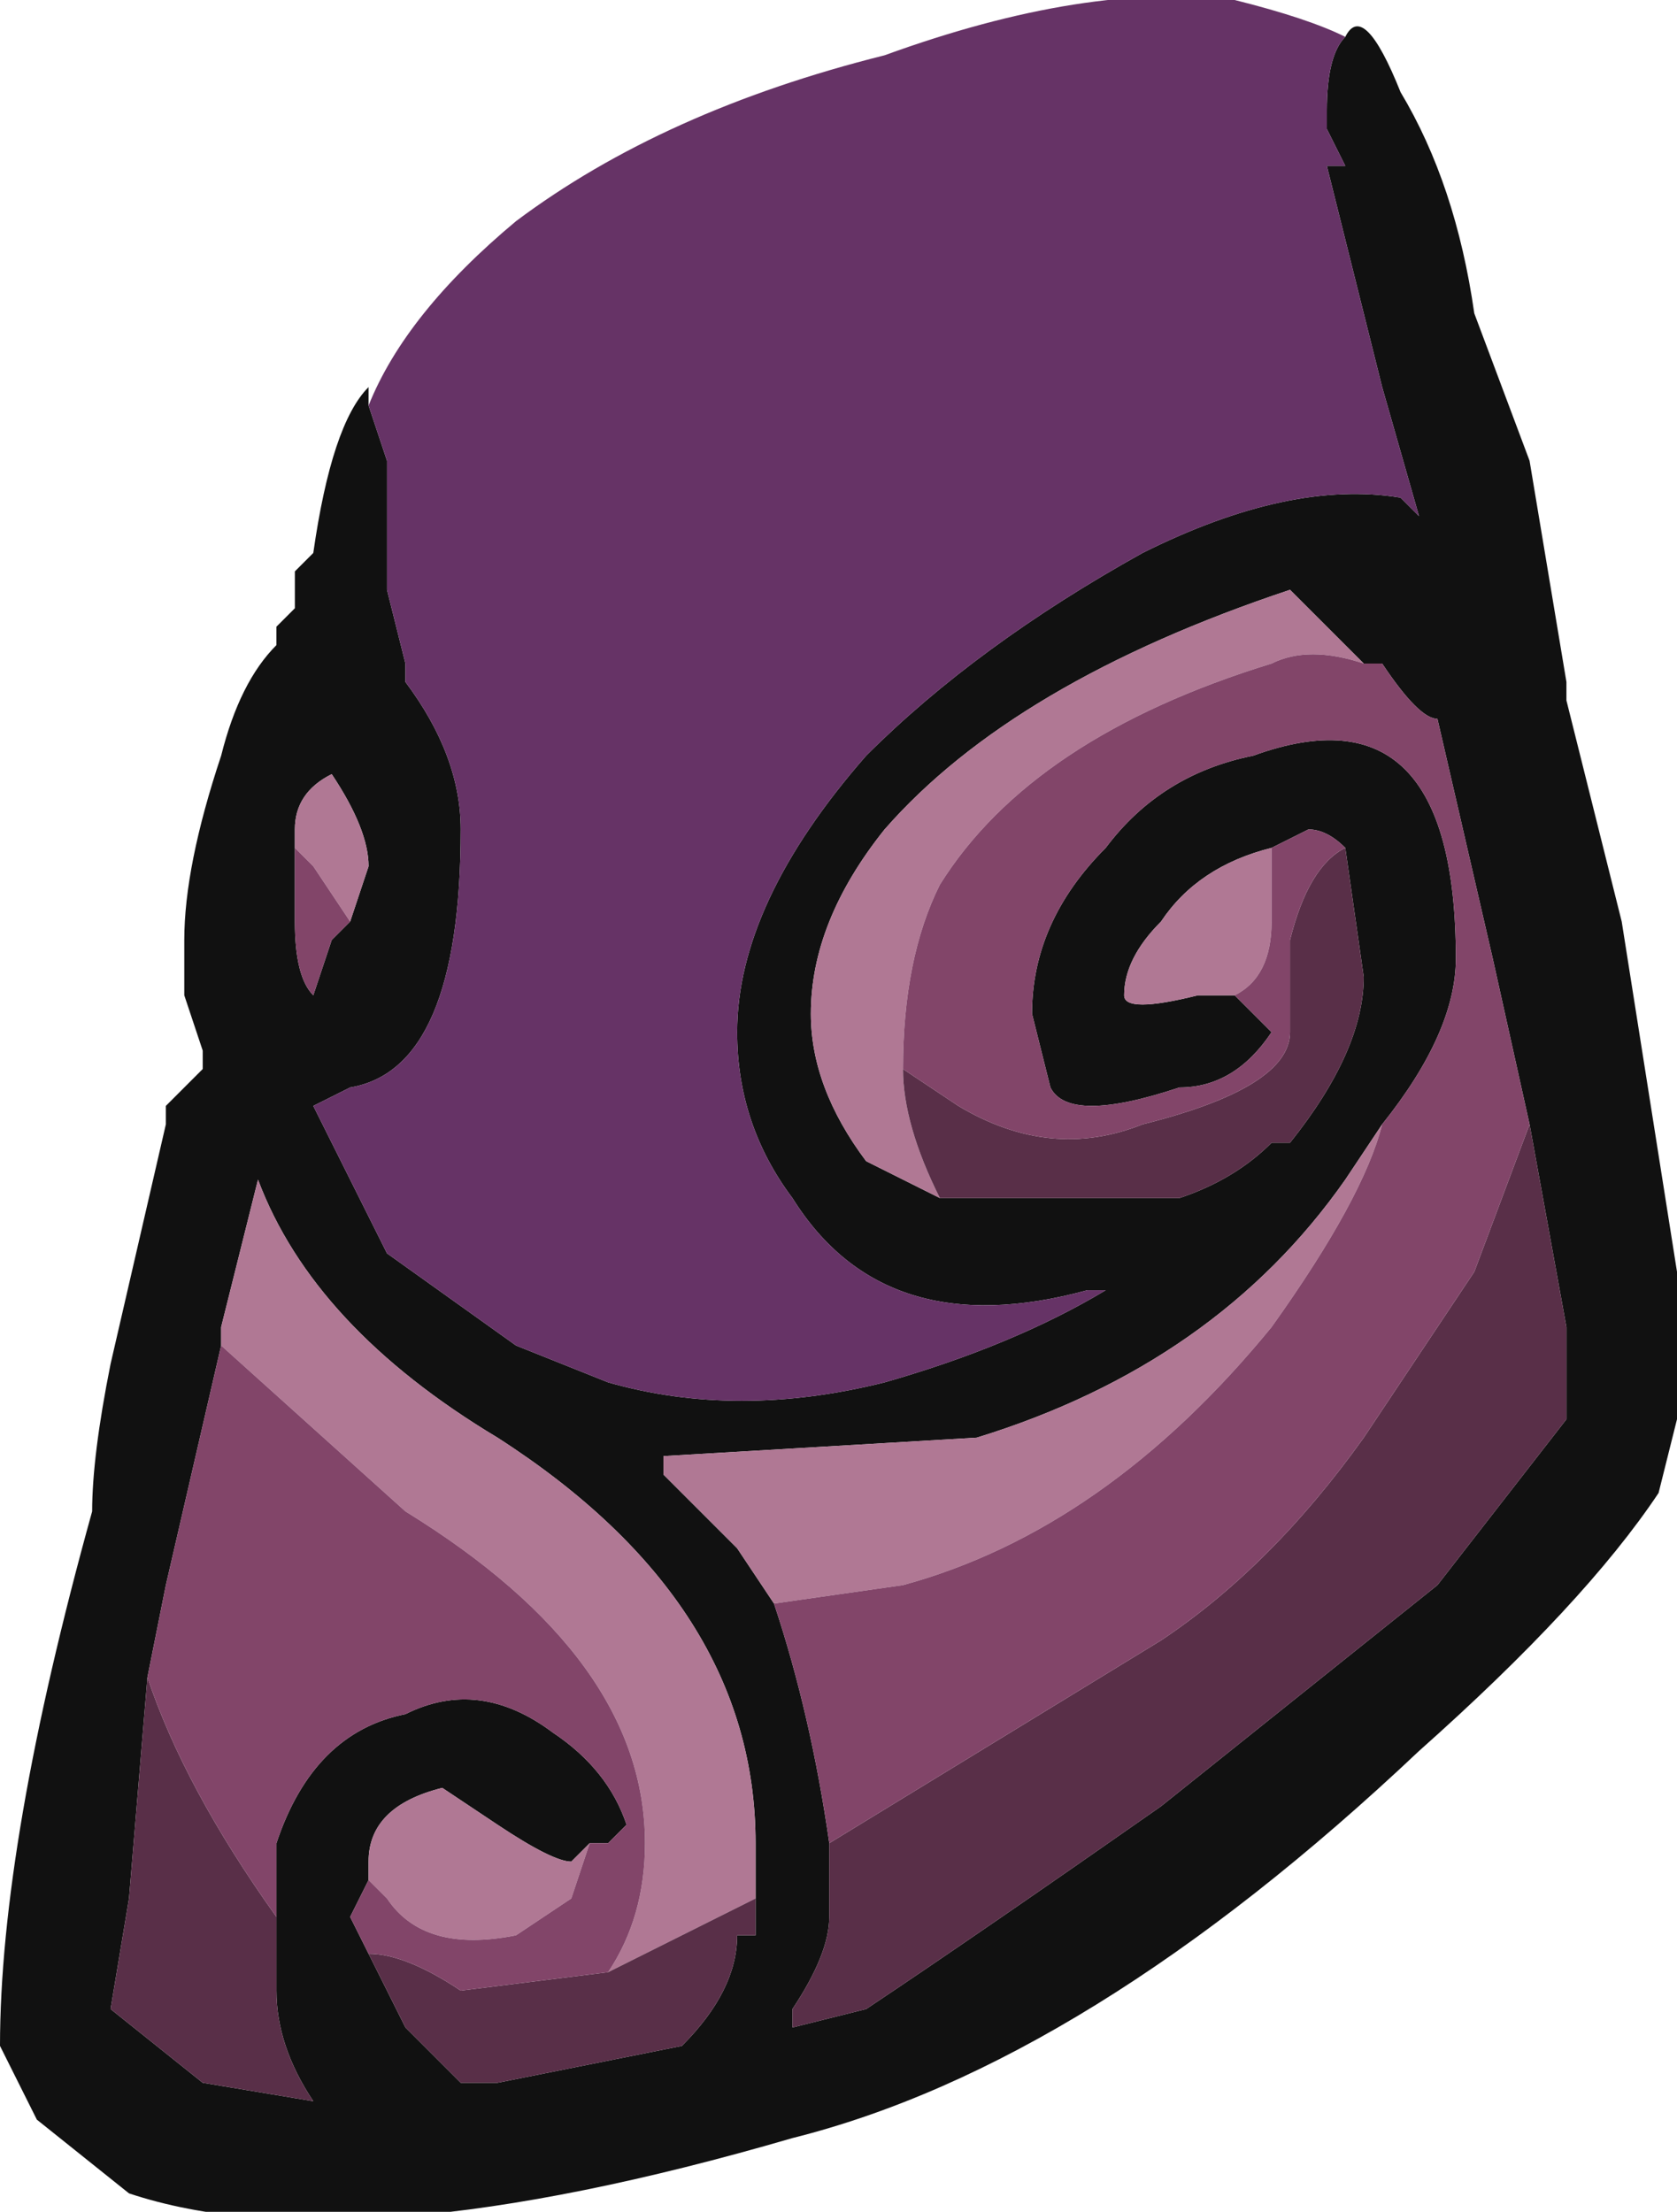 <?xml version="1.0" encoding="UTF-8" standalone="no"?>
<svg xmlns:ffdec="https://www.free-decompiler.com/flash" xmlns:xlink="http://www.w3.org/1999/xlink" ffdec:objectType="frame" height="42.0px" width="31.85px" xmlns="http://www.w3.org/2000/svg">
  <g transform="matrix(1.0, 0.0, 0.0, 1.0, 16.1, 22.4)">
    <use ffdec:characterId="2404" height="6.0" transform="matrix(7.0, 0.0, 0.0, 7.0, -16.1, -22.4)" width="4.55" xlink:href="#shape0"/>
  </g>
  <defs>
    <g id="shape0" transform="matrix(1.0, 0.0, 0.0, 1.0, 2.3, 3.2)">
      <path d="M1.35 -3.1 Q1.4 -3.2 1.5 -2.95 1.65 -2.7 1.7 -2.35 L1.85 -1.95 1.95 -1.35 1.95 -1.3 2.1 -0.7 2.25 0.25 2.25 0.65 2.2 0.85 Q2.0 1.15 1.55 1.55 0.65 2.4 -0.15 2.6 -1.35 2.95 -1.95 2.75 L-2.2 2.55 -2.3 2.35 Q-2.3 1.8 -2.05 0.9 -2.05 0.75 -2.0 0.5 L-1.85 -0.15 -1.85 -0.2 -1.75 -0.3 -1.75 -0.35 -1.8 -0.5 -1.8 -0.65 Q-1.8 -0.85 -1.7 -1.15 -1.65 -1.35 -1.55 -1.45 L-1.55 -1.5 -1.5 -1.55 -1.5 -1.65 -1.45 -1.7 Q-1.4 -2.05 -1.3 -2.15 L-1.3 -2.1 -1.25 -1.95 -1.25 -1.6 -1.2 -1.4 -1.2 -1.35 Q-1.05 -1.15 -1.05 -0.95 -1.05 -0.3 -1.35 -0.25 L-1.45 -0.2 Q-1.35 0.0 -1.25 0.2 L-0.9 0.45 -0.65 0.55 Q-0.3 0.65 0.1 0.55 0.45 0.45 0.7 0.3 L0.65 0.3 Q0.1 0.45 -0.15 0.05 -0.3 -0.15 -0.3 -0.4 -0.3 -0.75 0.05 -1.15 0.35 -1.45 0.8 -1.7 1.2 -1.9 1.5 -1.85 L1.55 -1.8 1.45 -2.15 1.3 -2.75 1.35 -2.75 1.3 -2.85 1.3 -2.9 Q1.3 -3.05 1.35 -3.1 M1.4 -1.4 L1.2 -1.6 Q0.45 -1.35 0.1 -0.95 -0.1 -0.7 -0.1 -0.45 -0.1 -0.25 0.05 -0.05 L0.25 0.05 0.9 0.05 Q1.05 0.0 1.15 -0.1 L1.2 -0.1 Q1.4 -0.35 1.4 -0.55 L1.35 -0.9 Q1.3 -0.95 1.25 -0.95 L1.15 -0.9 Q0.95 -0.85 0.85 -0.7 0.75 -0.6 0.75 -0.5 0.75 -0.45 0.95 -0.5 L1.05 -0.5 1.15 -0.4 Q1.05 -0.25 0.9 -0.25 0.6 -0.15 0.55 -0.25 L0.5 -0.45 Q0.5 -0.7 0.7 -0.9 0.85 -1.1 1.1 -1.15 1.65 -1.35 1.65 -0.6 1.65 -0.4 1.45 -0.15 L1.35 0.0 Q1.0 0.5 0.35 0.7 L-0.5 0.75 -0.5 0.8 -0.3 1.0 -0.2 1.15 Q-0.1 1.45 -0.05 1.8 L-0.05 2.0 Q-0.05 2.1 -0.15 2.25 L-0.15 2.3 0.05 2.25 Q0.35 2.05 0.85 1.7 L1.6 1.1 1.95 0.65 1.95 0.4 1.85 -0.15 1.75 -0.6 1.6 -1.25 Q1.55 -1.25 1.45 -1.4 L1.4 -1.4 M-1.35 -0.7 L-1.3 -0.85 Q-1.3 -0.95 -1.4 -1.1 L-1.4 -1.1 Q-1.5 -1.05 -1.5 -0.95 L-1.5 -0.9 -1.5 -0.7 Q-1.5 -0.55 -1.45 -0.5 L-1.4 -0.65 -1.35 -0.7 M-1.55 2.0 L-1.55 1.8 Q-1.45 1.5 -1.2 1.45 -1.0 1.35 -0.8 1.5 -0.65 1.6 -0.6 1.75 L-0.65 1.8 -0.7 1.8 -0.75 1.85 Q-0.8 1.85 -0.95 1.75 L-1.1 1.65 Q-1.3 1.7 -1.3 1.85 L-1.3 1.9 -1.35 2.0 -1.3 2.1 -1.2 2.3 -1.05 2.45 -0.95 2.45 -0.45 2.35 Q-0.3 2.2 -0.3 2.05 L-0.25 2.05 -0.25 1.95 -0.25 1.8 Q-0.25 1.15 -0.95 0.7 -1.45 0.4 -1.6 0.0 L-1.7 0.4 -1.7 0.45 -1.85 1.1 -1.9 1.35 -1.95 1.95 -2.0 2.25 -1.75 2.45 -1.45 2.5 Q-1.55 2.35 -1.55 2.2 L-1.55 2.0" fill="#111111" fill-rule="evenodd" stroke="none"/>
      <path d="M1.35 -3.1 Q1.3 -3.05 1.3 -2.9 L1.3 -2.85 1.35 -2.75 1.3 -2.75 1.45 -2.15 1.55 -1.8 1.5 -1.85 Q1.2 -1.9 0.8 -1.7 0.35 -1.45 0.05 -1.15 -0.3 -0.75 -0.3 -0.4 -0.3 -0.15 -0.15 0.05 0.1 0.45 0.65 0.3 L0.7 0.3 Q0.45 0.45 0.1 0.55 -0.3 0.65 -0.65 0.55 L-0.9 0.45 -1.25 0.2 Q-1.35 0.0 -1.45 -0.2 L-1.35 -0.25 Q-1.05 -0.3 -1.05 -0.95 -1.05 -1.15 -1.2 -1.35 L-1.2 -1.4 -1.25 -1.6 -1.25 -1.95 -1.3 -2.1 Q-1.2 -2.35 -0.9 -2.6 -0.5 -2.9 0.1 -3.05 0.65 -3.25 1.05 -3.2 1.25 -3.15 1.35 -3.1" fill="#663366" fill-rule="evenodd" stroke="none"/>
      <path d="M0.25 0.05 L0.05 -0.05 Q-0.1 -0.25 -0.1 -0.45 -0.1 -0.7 0.1 -0.95 0.45 -1.35 1.2 -1.6 L1.4 -1.4 Q1.25 -1.45 1.15 -1.4 0.5 -1.2 0.25 -0.8 0.15 -0.6 0.15 -0.3 0.15 -0.15 0.25 0.05 M-0.2 1.15 L-0.3 1.0 -0.5 0.8 -0.5 0.75 0.35 0.7 Q1.0 0.5 1.35 0.0 L1.45 -0.15 Q1.4 0.05 1.15 0.4 0.7 0.95 0.15 1.1 L-0.2 1.15 M1.05 -0.5 L0.95 -0.5 Q0.75 -0.45 0.75 -0.5 0.75 -0.6 0.85 -0.7 0.95 -0.85 1.15 -0.9 1.15 -0.85 1.15 -0.7 1.15 -0.55 1.05 -0.5 M-1.5 -0.9 L-1.5 -0.95 Q-1.5 -1.05 -1.4 -1.1 L-1.4 -1.1 Q-1.3 -0.95 -1.3 -0.85 L-1.35 -0.7 -1.45 -0.85 -1.5 -0.9 M-1.7 0.45 L-1.7 0.4 -1.6 0.0 Q-1.45 0.4 -0.95 0.7 -0.25 1.15 -0.25 1.8 L-0.25 1.95 -0.65 2.15 Q-0.55 2.0 -0.55 1.8 -0.55 1.3 -1.2 0.9 L-1.7 0.45 M-1.3 1.9 L-1.3 1.85 Q-1.3 1.7 -1.1 1.65 L-0.95 1.75 Q-0.8 1.85 -0.75 1.85 L-0.7 1.8 -0.75 1.95 -0.9 2.05 Q-1.15 2.1 -1.25 1.95 L-1.3 1.9" fill="#b07894" fill-rule="evenodd" stroke="none"/>
      <path d="M0.25 0.05 Q0.15 -0.15 0.15 -0.3 L0.3 -0.2 Q0.55 -0.05 0.8 -0.15 1.2 -0.25 1.2 -0.4 L1.2 -0.65 Q1.25 -0.85 1.35 -0.9 L1.4 -0.55 Q1.4 -0.35 1.2 -0.1 L1.15 -0.1 Q1.05 0.0 0.9 0.05 L0.25 0.05 M1.85 -0.15 L1.95 0.4 1.95 0.65 1.6 1.1 0.85 1.7 Q0.35 2.05 0.05 2.25 L-0.15 2.3 -0.15 2.25 Q-0.05 2.1 -0.05 2.0 L-0.05 1.8 0.85 1.25 Q1.15 1.05 1.4 0.7 L1.7 0.25 1.85 -0.15 M-1.55 2.0 L-1.55 2.2 Q-1.55 2.35 -1.45 2.5 L-1.75 2.45 -2.0 2.25 -1.95 1.95 -1.9 1.35 Q-1.8 1.65 -1.55 2.0 M-0.25 1.95 L-0.25 2.05 -0.3 2.05 Q-0.3 2.2 -0.45 2.35 L-0.95 2.45 -1.05 2.45 -1.2 2.3 -1.3 2.1 Q-1.2 2.1 -1.05 2.2 L-0.65 2.15 -0.25 1.95" fill="#592f48" fill-rule="evenodd" stroke="none"/>
      <path d="M0.15 -0.3 Q0.15 -0.6 0.25 -0.8 0.5 -1.2 1.15 -1.4 1.25 -1.45 1.4 -1.4 L1.45 -1.4 Q1.55 -1.25 1.6 -1.25 L1.75 -0.6 1.85 -0.15 1.7 0.25 1.4 0.7 Q1.15 1.05 0.85 1.25 L-0.05 1.8 Q-0.1 1.45 -0.2 1.15 L0.15 1.1 Q0.7 0.95 1.15 0.4 1.4 0.05 1.45 -0.15 1.65 -0.4 1.65 -0.6 1.65 -1.35 1.1 -1.15 0.85 -1.1 0.7 -0.9 0.5 -0.7 0.5 -0.45 L0.55 -0.25 Q0.6 -0.15 0.9 -0.25 1.05 -0.25 1.15 -0.4 L1.05 -0.5 Q1.15 -0.55 1.15 -0.7 1.15 -0.85 1.15 -0.9 L1.25 -0.95 Q1.3 -0.95 1.35 -0.9 1.25 -0.85 1.2 -0.65 L1.2 -0.4 Q1.2 -0.25 0.8 -0.15 0.55 -0.05 0.3 -0.2 L0.15 -0.3 M-1.35 -0.7 L-1.4 -0.65 -1.45 -0.5 Q-1.5 -0.55 -1.5 -0.7 L-1.5 -0.9 -1.45 -0.85 -1.35 -0.7 M-0.7 1.8 L-0.65 1.8 -0.6 1.75 Q-0.65 1.6 -0.8 1.5 -1.0 1.35 -1.2 1.45 -1.45 1.5 -1.55 1.8 L-1.55 2.0 Q-1.8 1.65 -1.9 1.35 L-1.85 1.1 -1.7 0.45 -1.2 0.9 Q-0.55 1.3 -0.55 1.8 -0.55 2.0 -0.65 2.15 L-1.05 2.2 Q-1.2 2.1 -1.3 2.1 L-1.35 2.0 -1.3 1.9 -1.25 1.95 Q-1.15 2.1 -0.9 2.05 L-0.75 1.95 -0.7 1.8" fill="#824569" fill-rule="evenodd" stroke="none"/>
    </g>
  </defs>
</svg>
